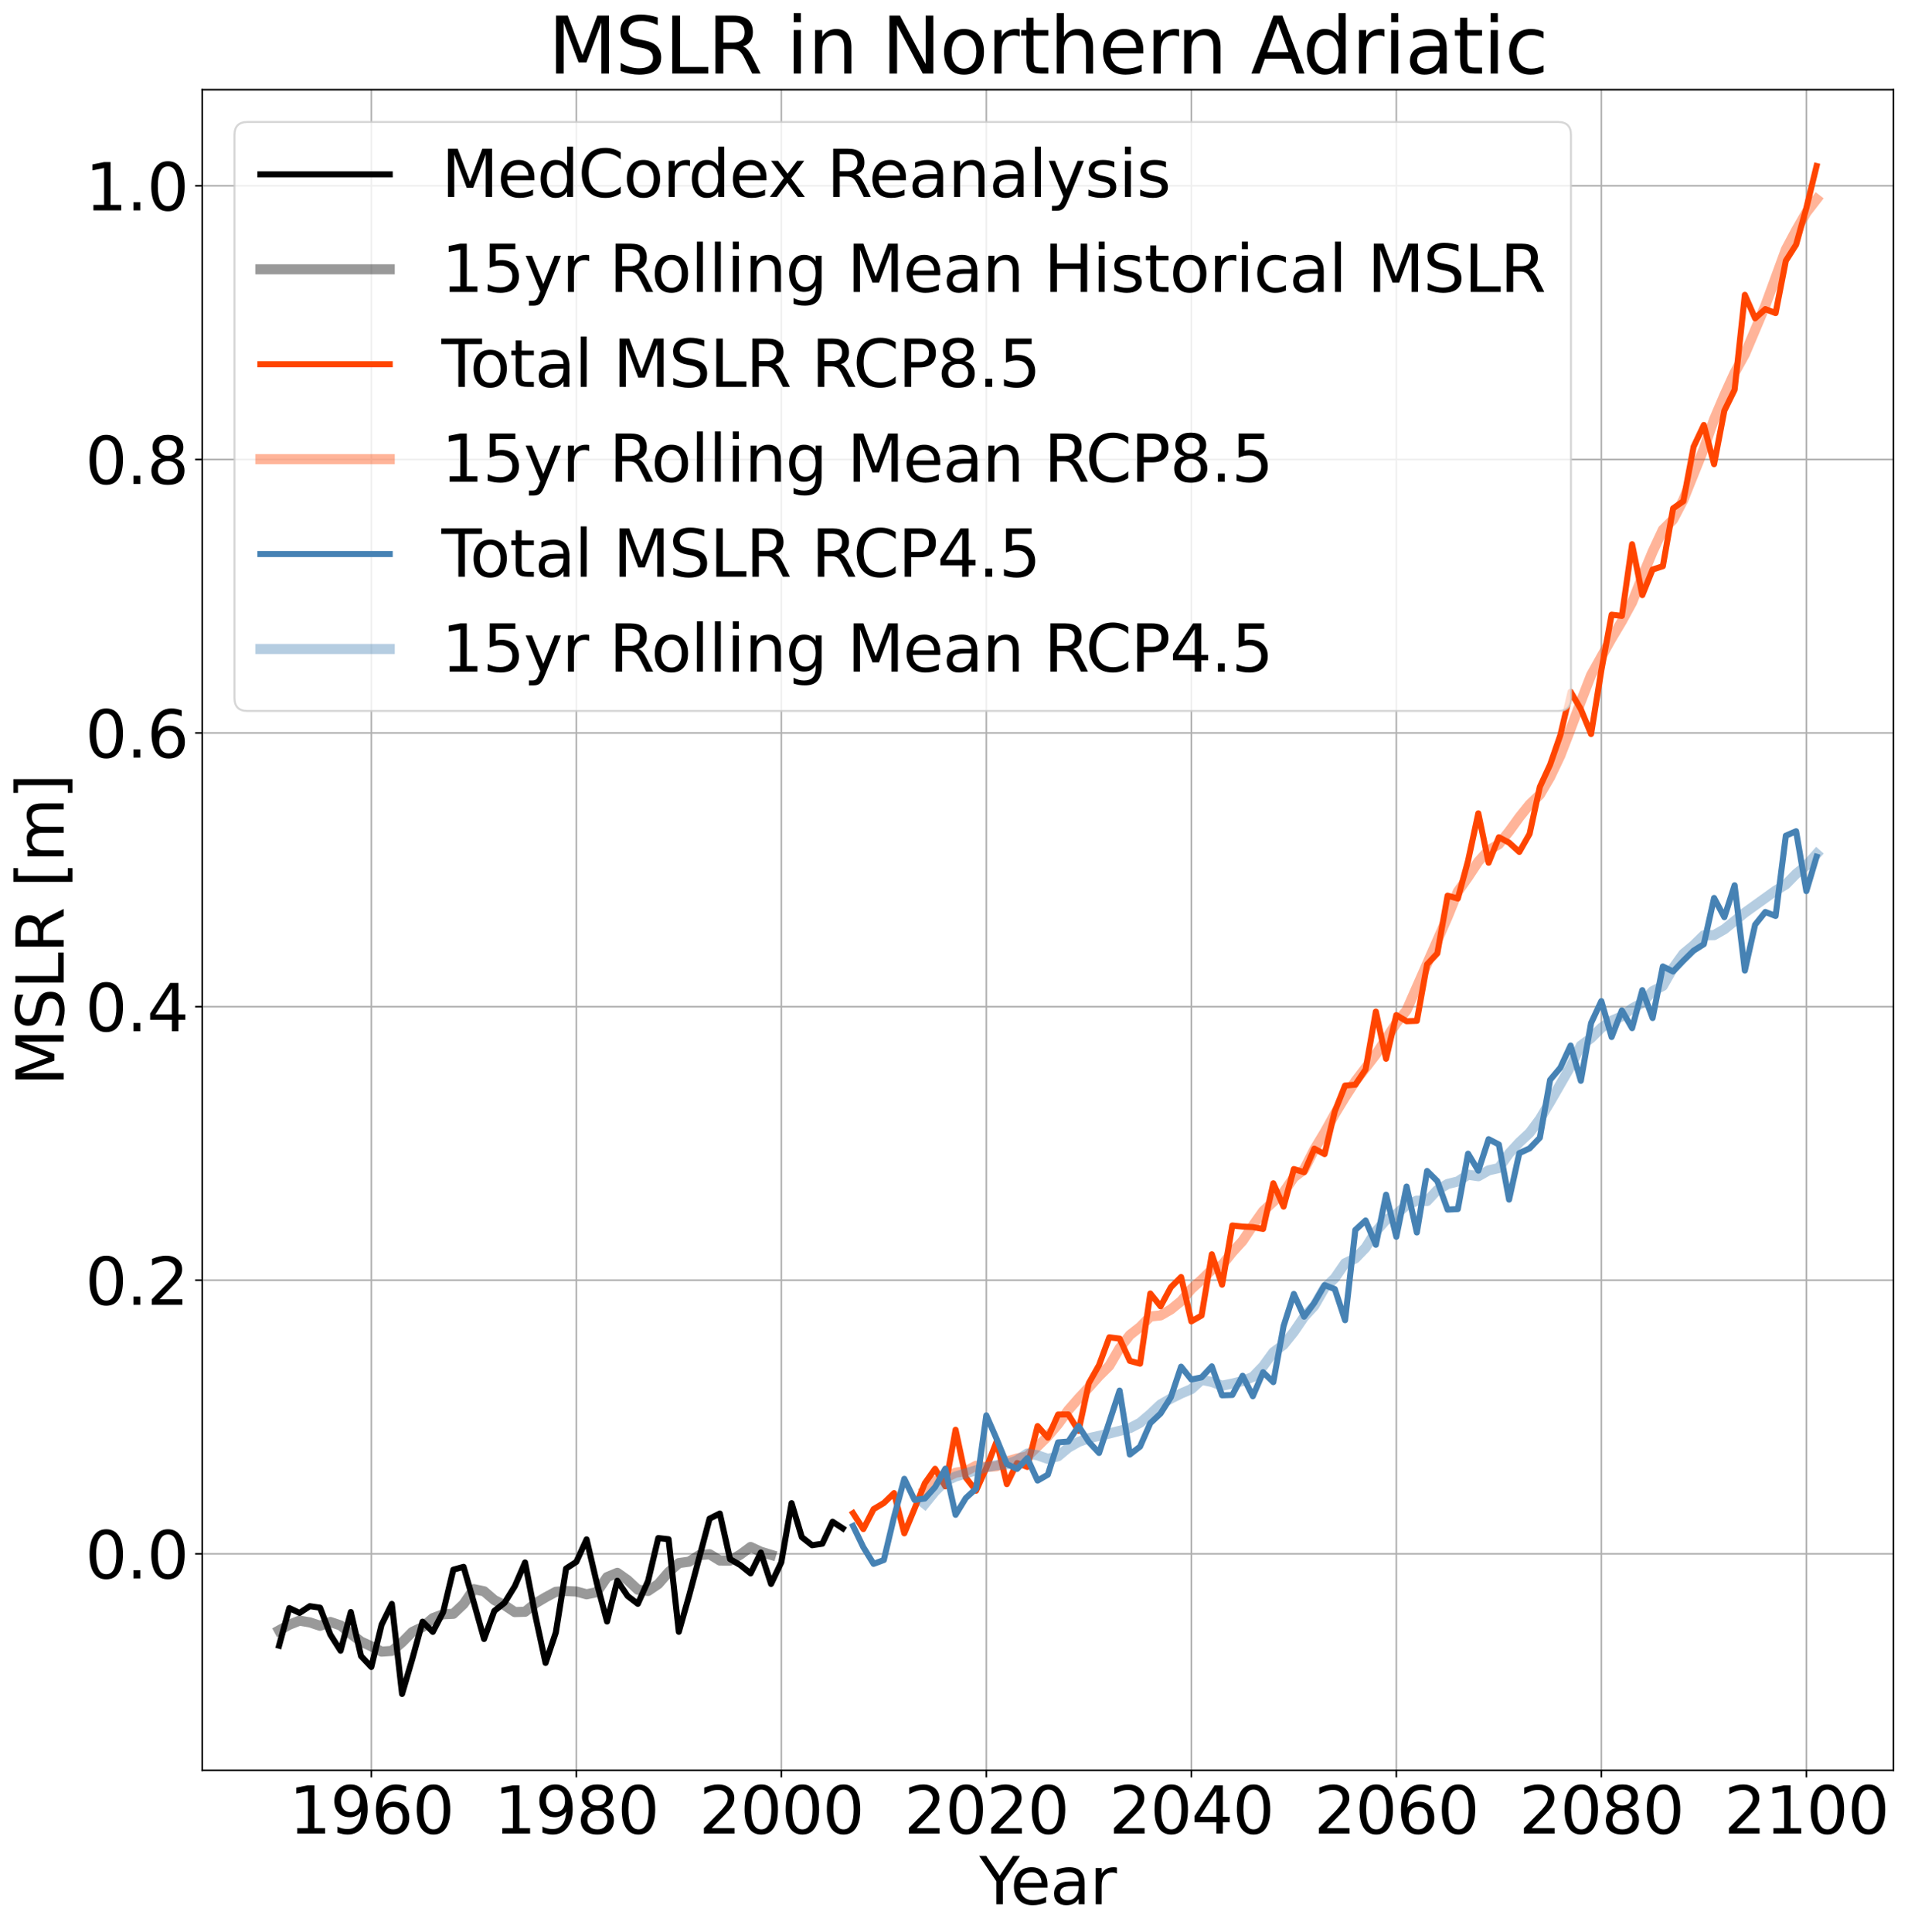<?xml version="1.0" encoding="utf-8" standalone="no"?>
<!DOCTYPE svg PUBLIC "-//W3C//DTD SVG 1.1//EN"
  "http://www.w3.org/Graphics/SVG/1.1/DTD/svg11.dtd">
<svg xmlns:xlink="http://www.w3.org/1999/xlink" width="944.26pt" height="956.104pt" viewBox="0 0 944.26 956.104" xmlns="http://www.w3.org/2000/svg" version="1.1">
 <defs>
  <style type="text/css">*{stroke-linejoin: round; stroke-linecap: butt}</style>
 </defs>
 <g id="figure_1">
  <g id="patch_1">
   <path d="M 0 956.104 
L 944.26 956.104 
L 944.26 0 
L 0 0 
z
" style="fill: #ffffff"/>
  </g>
  <g id="axes_1">
   <g id="patch_2">
    <path d="M 100.06 875.964 
L 937.06 875.964 
L 937.06 44.364 
L 100.06 44.364 
z
" style="fill: #ffffff"/>
   </g>
   <g id="matplotlib.axis_1">
    <g id="xtick_1">
     <g id="line2d_1">
      <path d="M 183.771 875.964 
L 183.771 44.364 
" clip-path="url(#p355edb9c71)" style="fill: none; stroke: #b0b0b0; stroke-width: 0.8; stroke-linecap: square"/>
     </g>
     <g id="line2d_2">
      <defs>
       <path id="m41bebdc518" d="M 0 0 
L 0 3.5 
" style="stroke: #000000; stroke-width: 0.8"/>
      </defs>
      <g>
       <use xlink:href="#m41bebdc518" x="183.771" y="875.964" style="stroke: #000000; stroke-width: 0.8"/>
      </g>
     </g>
     <g id="text_1">
      <!-- 1960 -->
      <g transform="translate(143.051 907.279)scale(0.32 -0.32)">
       <defs>
        <path id="DejaVuSans-31" d="M 794 531 
L 1825 531 
L 1825 4091 
L 703 3866 
L 703 4441 
L 1819 4666 
L 2450 4666 
L 2450 531 
L 3481 531 
L 3481 0 
L 794 0 
L 794 531 
z
" transform="scale(0.016)"/>
        <path id="DejaVuSans-39" d="M 703 97 
L 703 672 
Q 941 559 1184 500 
Q 1428 441 1663 441 
Q 2288 441 2617 861 
Q 2947 1281 2994 2138 
Q 2813 1869 2534 1725 
Q 2256 1581 1919 1581 
Q 1219 1581 811 2004 
Q 403 2428 403 3163 
Q 403 3881 828 4315 
Q 1253 4750 1959 4750 
Q 2769 4750 3195 4129 
Q 3622 3509 3622 2328 
Q 3622 1225 3098 567 
Q 2575 -91 1691 -91 
Q 1453 -91 1209 -44 
Q 966 3 703 97 
z
M 1959 2075 
Q 2384 2075 2632 2365 
Q 2881 2656 2881 3163 
Q 2881 3666 2632 3958 
Q 2384 4250 1959 4250 
Q 1534 4250 1286 3958 
Q 1038 3666 1038 3163 
Q 1038 2656 1286 2365 
Q 1534 2075 1959 2075 
z
" transform="scale(0.016)"/>
        <path id="DejaVuSans-36" d="M 2113 2584 
Q 1688 2584 1439 2293 
Q 1191 2003 1191 1497 
Q 1191 994 1439 701 
Q 1688 409 2113 409 
Q 2538 409 2786 701 
Q 3034 994 3034 1497 
Q 3034 2003 2786 2293 
Q 2538 2584 2113 2584 
z
M 3366 4563 
L 3366 3988 
Q 3128 4100 2886 4159 
Q 2644 4219 2406 4219 
Q 1781 4219 1451 3797 
Q 1122 3375 1075 2522 
Q 1259 2794 1537 2939 
Q 1816 3084 2150 3084 
Q 2853 3084 3261 2657 
Q 3669 2231 3669 1497 
Q 3669 778 3244 343 
Q 2819 -91 2113 -91 
Q 1303 -91 875 529 
Q 447 1150 447 2328 
Q 447 3434 972 4092 
Q 1497 4750 2381 4750 
Q 2619 4750 2861 4703 
Q 3103 4656 3366 4563 
z
" transform="scale(0.016)"/>
        <path id="DejaVuSans-30" d="M 2034 4250 
Q 1547 4250 1301 3770 
Q 1056 3291 1056 2328 
Q 1056 1369 1301 889 
Q 1547 409 2034 409 
Q 2525 409 2770 889 
Q 3016 1369 3016 2328 
Q 3016 3291 2770 3770 
Q 2525 4250 2034 4250 
z
M 2034 4750 
Q 2819 4750 3233 4129 
Q 3647 3509 3647 2328 
Q 3647 1150 3233 529 
Q 2819 -91 2034 -91 
Q 1250 -91 836 529 
Q 422 1150 422 2328 
Q 422 3509 836 4129 
Q 1250 4750 2034 4750 
z
" transform="scale(0.016)"/>
       </defs>
       <use xlink:href="#DejaVuSans-31"/>
       <use xlink:href="#DejaVuSans-39" x="63.623"/>
       <use xlink:href="#DejaVuSans-36" x="127.246"/>
       <use xlink:href="#DejaVuSans-30" x="190.869"/>
      </g>
     </g>
    </g>
    <g id="xtick_2">
     <g id="line2d_3">
      <path d="M 285.226 875.964 
L 285.226 44.364 
" clip-path="url(#p355edb9c71)" style="fill: none; stroke: #b0b0b0; stroke-width: 0.8; stroke-linecap: square"/>
     </g>
     <g id="line2d_4">
      <g>
       <use xlink:href="#m41bebdc518" x="285.226" y="875.964" style="stroke: #000000; stroke-width: 0.8"/>
      </g>
     </g>
     <g id="text_2">
      <!-- 1980 -->
      <g transform="translate(244.506 907.279)scale(0.32 -0.32)">
       <defs>
        <path id="DejaVuSans-38" d="M 2034 2216 
Q 1584 2216 1326 1975 
Q 1069 1734 1069 1313 
Q 1069 891 1326 650 
Q 1584 409 2034 409 
Q 2484 409 2743 651 
Q 3003 894 3003 1313 
Q 3003 1734 2745 1975 
Q 2488 2216 2034 2216 
z
M 1403 2484 
Q 997 2584 770 2862 
Q 544 3141 544 3541 
Q 544 4100 942 4425 
Q 1341 4750 2034 4750 
Q 2731 4750 3128 4425 
Q 3525 4100 3525 3541 
Q 3525 3141 3298 2862 
Q 3072 2584 2669 2484 
Q 3125 2378 3379 2068 
Q 3634 1759 3634 1313 
Q 3634 634 3220 271 
Q 2806 -91 2034 -91 
Q 1263 -91 848 271 
Q 434 634 434 1313 
Q 434 1759 690 2068 
Q 947 2378 1403 2484 
z
M 1172 3481 
Q 1172 3119 1398 2916 
Q 1625 2713 2034 2713 
Q 2441 2713 2670 2916 
Q 2900 3119 2900 3481 
Q 2900 3844 2670 4047 
Q 2441 4250 2034 4250 
Q 1625 4250 1398 4047 
Q 1172 3844 1172 3481 
z
" transform="scale(0.016)"/>
       </defs>
       <use xlink:href="#DejaVuSans-31"/>
       <use xlink:href="#DejaVuSans-39" x="63.623"/>
       <use xlink:href="#DejaVuSans-38" x="127.246"/>
       <use xlink:href="#DejaVuSans-30" x="190.869"/>
      </g>
     </g>
    </g>
    <g id="xtick_3">
     <g id="line2d_5">
      <path d="M 386.682 875.964 
L 386.682 44.364 
" clip-path="url(#p355edb9c71)" style="fill: none; stroke: #b0b0b0; stroke-width: 0.8; stroke-linecap: square"/>
     </g>
     <g id="line2d_6">
      <g>
       <use xlink:href="#m41bebdc518" x="386.682" y="875.964" style="stroke: #000000; stroke-width: 0.8"/>
      </g>
     </g>
     <g id="text_3">
      <!-- 2000 -->
      <g transform="translate(345.962 907.279)scale(0.32 -0.32)">
       <defs>
        <path id="DejaVuSans-32" d="M 1228 531 
L 3431 531 
L 3431 0 
L 469 0 
L 469 531 
Q 828 903 1448 1529 
Q 2069 2156 2228 2338 
Q 2531 2678 2651 2914 
Q 2772 3150 2772 3378 
Q 2772 3750 2511 3984 
Q 2250 4219 1831 4219 
Q 1534 4219 1204 4116 
Q 875 4013 500 3803 
L 500 4441 
Q 881 4594 1212 4672 
Q 1544 4750 1819 4750 
Q 2544 4750 2975 4387 
Q 3406 4025 3406 3419 
Q 3406 3131 3298 2873 
Q 3191 2616 2906 2266 
Q 2828 2175 2409 1742 
Q 1991 1309 1228 531 
z
" transform="scale(0.016)"/>
       </defs>
       <use xlink:href="#DejaVuSans-32"/>
       <use xlink:href="#DejaVuSans-30" x="63.623"/>
       <use xlink:href="#DejaVuSans-30" x="127.246"/>
       <use xlink:href="#DejaVuSans-30" x="190.869"/>
      </g>
     </g>
    </g>
    <g id="xtick_4">
     <g id="line2d_7">
      <path d="M 488.137 875.964 
L 488.137 44.364 
" clip-path="url(#p355edb9c71)" style="fill: none; stroke: #b0b0b0; stroke-width: 0.8; stroke-linecap: square"/>
     </g>
     <g id="line2d_8">
      <g>
       <use xlink:href="#m41bebdc518" x="488.137" y="875.964" style="stroke: #000000; stroke-width: 0.8"/>
      </g>
     </g>
     <g id="text_4">
      <!-- 2020 -->
      <g transform="translate(447.417 907.279)scale(0.32 -0.32)">
       <use xlink:href="#DejaVuSans-32"/>
       <use xlink:href="#DejaVuSans-30" x="63.623"/>
       <use xlink:href="#DejaVuSans-32" x="127.246"/>
       <use xlink:href="#DejaVuSans-30" x="190.869"/>
      </g>
     </g>
    </g>
    <g id="xtick_5">
     <g id="line2d_9">
      <path d="M 589.593 875.964 
L 589.593 44.364 
" clip-path="url(#p355edb9c71)" style="fill: none; stroke: #b0b0b0; stroke-width: 0.8; stroke-linecap: square"/>
     </g>
     <g id="line2d_10">
      <g>
       <use xlink:href="#m41bebdc518" x="589.593" y="875.964" style="stroke: #000000; stroke-width: 0.8"/>
      </g>
     </g>
     <g id="text_5">
      <!-- 2040 -->
      <g transform="translate(548.873 907.279)scale(0.32 -0.32)">
       <defs>
        <path id="DejaVuSans-34" d="M 2419 4116 
L 825 1625 
L 2419 1625 
L 2419 4116 
z
M 2253 4666 
L 3047 4666 
L 3047 1625 
L 3713 1625 
L 3713 1100 
L 3047 1100 
L 3047 0 
L 2419 0 
L 2419 1100 
L 313 1100 
L 313 1709 
L 2253 4666 
z
" transform="scale(0.016)"/>
       </defs>
       <use xlink:href="#DejaVuSans-32"/>
       <use xlink:href="#DejaVuSans-30" x="63.623"/>
       <use xlink:href="#DejaVuSans-34" x="127.246"/>
       <use xlink:href="#DejaVuSans-30" x="190.869"/>
      </g>
     </g>
    </g>
    <g id="xtick_6">
     <g id="line2d_11">
      <path d="M 691.048 875.964 
L 691.048 44.364 
" clip-path="url(#p355edb9c71)" style="fill: none; stroke: #b0b0b0; stroke-width: 0.8; stroke-linecap: square"/>
     </g>
     <g id="line2d_12">
      <g>
       <use xlink:href="#m41bebdc518" x="691.048" y="875.964" style="stroke: #000000; stroke-width: 0.8"/>
      </g>
     </g>
     <g id="text_6">
      <!-- 2060 -->
      <g transform="translate(650.328 907.279)scale(0.32 -0.32)">
       <use xlink:href="#DejaVuSans-32"/>
       <use xlink:href="#DejaVuSans-30" x="63.623"/>
       <use xlink:href="#DejaVuSans-36" x="127.246"/>
       <use xlink:href="#DejaVuSans-30" x="190.869"/>
      </g>
     </g>
    </g>
    <g id="xtick_7">
     <g id="line2d_13">
      <path d="M 792.504 875.964 
L 792.504 44.364 
" clip-path="url(#p355edb9c71)" style="fill: none; stroke: #b0b0b0; stroke-width: 0.8; stroke-linecap: square"/>
     </g>
     <g id="line2d_14">
      <g>
       <use xlink:href="#m41bebdc518" x="792.504" y="875.964" style="stroke: #000000; stroke-width: 0.8"/>
      </g>
     </g>
     <g id="text_7">
      <!-- 2080 -->
      <g transform="translate(751.784 907.279)scale(0.32 -0.32)">
       <use xlink:href="#DejaVuSans-32"/>
       <use xlink:href="#DejaVuSans-30" x="63.623"/>
       <use xlink:href="#DejaVuSans-38" x="127.246"/>
       <use xlink:href="#DejaVuSans-30" x="190.869"/>
      </g>
     </g>
    </g>
    <g id="xtick_8">
     <g id="line2d_15">
      <path d="M 893.959 875.964 
L 893.959 44.364 
" clip-path="url(#p355edb9c71)" style="fill: none; stroke: #b0b0b0; stroke-width: 0.8; stroke-linecap: square"/>
     </g>
     <g id="line2d_16">
      <g>
       <use xlink:href="#m41bebdc518" x="893.959" y="875.964" style="stroke: #000000; stroke-width: 0.8"/>
      </g>
     </g>
     <g id="text_8">
      <!-- 2100 -->
      <g transform="translate(853.239 907.279)scale(0.32 -0.32)">
       <use xlink:href="#DejaVuSans-32"/>
       <use xlink:href="#DejaVuSans-31" x="63.623"/>
       <use xlink:href="#DejaVuSans-30" x="127.246"/>
       <use xlink:href="#DejaVuSans-30" x="190.869"/>
      </g>
     </g>
    </g>
    <g id="text_9">
     <!-- Year -->
     <g transform="translate(484.68 942.249)scale(0.32 -0.32)">
      <defs>
       <path id="DejaVuSans-59" d="M -13 4666 
L 666 4666 
L 1959 2747 
L 3244 4666 
L 3922 4666 
L 2272 2222 
L 2272 0 
L 1638 0 
L 1638 2222 
L -13 4666 
z
" transform="scale(0.016)"/>
       <path id="DejaVuSans-65" d="M 3597 1894 
L 3597 1613 
L 953 1613 
Q 991 1019 1311 708 
Q 1631 397 2203 397 
Q 2534 397 2845 478 
Q 3156 559 3463 722 
L 3463 178 
Q 3153 47 2828 -22 
Q 2503 -91 2169 -91 
Q 1331 -91 842 396 
Q 353 884 353 1716 
Q 353 2575 817 3079 
Q 1281 3584 2069 3584 
Q 2775 3584 3186 3129 
Q 3597 2675 3597 1894 
z
M 3022 2063 
Q 3016 2534 2758 2815 
Q 2500 3097 2075 3097 
Q 1594 3097 1305 2825 
Q 1016 2553 972 2059 
L 3022 2063 
z
" transform="scale(0.016)"/>
       <path id="DejaVuSans-61" d="M 2194 1759 
Q 1497 1759 1228 1600 
Q 959 1441 959 1056 
Q 959 750 1161 570 
Q 1363 391 1709 391 
Q 2188 391 2477 730 
Q 2766 1069 2766 1631 
L 2766 1759 
L 2194 1759 
z
M 3341 1997 
L 3341 0 
L 2766 0 
L 2766 531 
Q 2569 213 2275 61 
Q 1981 -91 1556 -91 
Q 1019 -91 701 211 
Q 384 513 384 1019 
Q 384 1609 779 1909 
Q 1175 2209 1959 2209 
L 2766 2209 
L 2766 2266 
Q 2766 2663 2505 2880 
Q 2244 3097 1772 3097 
Q 1472 3097 1187 3025 
Q 903 2953 641 2809 
L 641 3341 
Q 956 3463 1253 3523 
Q 1550 3584 1831 3584 
Q 2591 3584 2966 3190 
Q 3341 2797 3341 1997 
z
" transform="scale(0.016)"/>
       <path id="DejaVuSans-72" d="M 2631 2963 
Q 2534 3019 2420 3045 
Q 2306 3072 2169 3072 
Q 1681 3072 1420 2755 
Q 1159 2438 1159 1844 
L 1159 0 
L 581 0 
L 581 3500 
L 1159 3500 
L 1159 2956 
Q 1341 3275 1631 3429 
Q 1922 3584 2338 3584 
Q 2397 3584 2469 3576 
Q 2541 3569 2628 3553 
L 2631 2963 
z
" transform="scale(0.016)"/>
      </defs>
      <use xlink:href="#DejaVuSans-59"/>
      <use xlink:href="#DejaVuSans-65" x="47.834"/>
      <use xlink:href="#DejaVuSans-61" x="109.357"/>
      <use xlink:href="#DejaVuSans-72" x="170.637"/>
     </g>
    </g>
   </g>
   <g id="matplotlib.axis_2">
    <g id="ytick_1">
     <g id="line2d_17">
      <path d="M 100.06 768.852 
L 937.06 768.852 
" clip-path="url(#p355edb9c71)" style="fill: none; stroke: #b0b0b0; stroke-width: 0.8; stroke-linecap: square"/>
     </g>
     <g id="line2d_18">
      <defs>
       <path id="mf8bd87d44f" d="M 0 0 
L -3.5 0 
" style="stroke: #000000; stroke-width: 0.8"/>
      </defs>
      <g>
       <use xlink:href="#mf8bd87d44f" x="100.06" y="768.852" style="stroke: #000000; stroke-width: 0.8"/>
      </g>
     </g>
     <g id="text_10">
      <!-- 0.0 -->
      <g transform="translate(42.17 781.009)scale(0.32 -0.32)">
       <defs>
        <path id="DejaVuSans-2e" d="M 684 794 
L 1344 794 
L 1344 0 
L 684 0 
L 684 794 
z
" transform="scale(0.016)"/>
       </defs>
       <use xlink:href="#DejaVuSans-30"/>
       <use xlink:href="#DejaVuSans-2e" x="63.623"/>
       <use xlink:href="#DejaVuSans-30" x="95.41"/>
      </g>
     </g>
    </g>
    <g id="ytick_2">
     <g id="line2d_19">
      <path d="M 100.06 633.469 
L 937.06 633.469 
" clip-path="url(#p355edb9c71)" style="fill: none; stroke: #b0b0b0; stroke-width: 0.8; stroke-linecap: square"/>
     </g>
     <g id="line2d_20">
      <g>
       <use xlink:href="#mf8bd87d44f" x="100.06" y="633.469" style="stroke: #000000; stroke-width: 0.8"/>
      </g>
     </g>
     <g id="text_11">
      <!-- 0.2 -->
      <g transform="translate(42.17 645.627)scale(0.32 -0.32)">
       <use xlink:href="#DejaVuSans-30"/>
       <use xlink:href="#DejaVuSans-2e" x="63.623"/>
       <use xlink:href="#DejaVuSans-32" x="95.41"/>
      </g>
     </g>
    </g>
    <g id="ytick_3">
     <g id="line2d_21">
      <path d="M 100.06 498.087 
L 937.06 498.087 
" clip-path="url(#p355edb9c71)" style="fill: none; stroke: #b0b0b0; stroke-width: 0.8; stroke-linecap: square"/>
     </g>
     <g id="line2d_22">
      <g>
       <use xlink:href="#mf8bd87d44f" x="100.06" y="498.087" style="stroke: #000000; stroke-width: 0.8"/>
      </g>
     </g>
     <g id="text_12">
      <!-- 0.4 -->
      <g transform="translate(42.17 510.244)scale(0.32 -0.32)">
       <use xlink:href="#DejaVuSans-30"/>
       <use xlink:href="#DejaVuSans-2e" x="63.623"/>
       <use xlink:href="#DejaVuSans-34" x="95.41"/>
      </g>
     </g>
    </g>
    <g id="ytick_4">
     <g id="line2d_23">
      <path d="M 100.06 362.704 
L 937.06 362.704 
" clip-path="url(#p355edb9c71)" style="fill: none; stroke: #b0b0b0; stroke-width: 0.8; stroke-linecap: square"/>
     </g>
     <g id="line2d_24">
      <g>
       <use xlink:href="#mf8bd87d44f" x="100.06" y="362.704" style="stroke: #000000; stroke-width: 0.8"/>
      </g>
     </g>
     <g id="text_13">
      <!-- 0.6 -->
      <g transform="translate(42.17 374.862)scale(0.32 -0.32)">
       <use xlink:href="#DejaVuSans-30"/>
       <use xlink:href="#DejaVuSans-2e" x="63.623"/>
       <use xlink:href="#DejaVuSans-36" x="95.41"/>
      </g>
     </g>
    </g>
    <g id="ytick_5">
     <g id="line2d_25">
      <path d="M 100.06 227.322 
L 937.06 227.322 
" clip-path="url(#p355edb9c71)" style="fill: none; stroke: #b0b0b0; stroke-width: 0.8; stroke-linecap: square"/>
     </g>
     <g id="line2d_26">
      <g>
       <use xlink:href="#mf8bd87d44f" x="100.06" y="227.322" style="stroke: #000000; stroke-width: 0.8"/>
      </g>
     </g>
     <g id="text_14">
      <!-- 0.8 -->
      <g transform="translate(42.17 239.479)scale(0.32 -0.32)">
       <use xlink:href="#DejaVuSans-30"/>
       <use xlink:href="#DejaVuSans-2e" x="63.623"/>
       <use xlink:href="#DejaVuSans-38" x="95.41"/>
      </g>
     </g>
    </g>
    <g id="ytick_6">
     <g id="line2d_27">
      <path d="M 100.06 91.939 
L 937.06 91.939 
" clip-path="url(#p355edb9c71)" style="fill: none; stroke: #b0b0b0; stroke-width: 0.8; stroke-linecap: square"/>
     </g>
     <g id="line2d_28">
      <g>
       <use xlink:href="#mf8bd87d44f" x="100.06" y="91.939" style="stroke: #000000; stroke-width: 0.8"/>
      </g>
     </g>
     <g id="text_15">
      <!-- 1.0 -->
      <g transform="translate(42.17 104.097)scale(0.32 -0.32)">
       <use xlink:href="#DejaVuSans-31"/>
       <use xlink:href="#DejaVuSans-2e" x="63.623"/>
       <use xlink:href="#DejaVuSans-30" x="95.41"/>
      </g>
     </g>
    </g>
    <g id="text_16">
     <!-- MSLR [m] -->
     <g transform="translate(31.515 537.314)rotate(-90)scale(0.32 -0.32)">
      <defs>
       <path id="DejaVuSans-4d" d="M 628 4666 
L 1569 4666 
L 2759 1491 
L 3956 4666 
L 4897 4666 
L 4897 0 
L 4281 0 
L 4281 4097 
L 3078 897 
L 2444 897 
L 1241 4097 
L 1241 0 
L 628 0 
L 628 4666 
z
" transform="scale(0.016)"/>
       <path id="DejaVuSans-53" d="M 3425 4513 
L 3425 3897 
Q 3066 4069 2747 4153 
Q 2428 4238 2131 4238 
Q 1616 4238 1336 4038 
Q 1056 3838 1056 3469 
Q 1056 3159 1242 3001 
Q 1428 2844 1947 2747 
L 2328 2669 
Q 3034 2534 3370 2195 
Q 3706 1856 3706 1288 
Q 3706 609 3251 259 
Q 2797 -91 1919 -91 
Q 1588 -91 1214 -16 
Q 841 59 441 206 
L 441 856 
Q 825 641 1194 531 
Q 1563 422 1919 422 
Q 2459 422 2753 634 
Q 3047 847 3047 1241 
Q 3047 1584 2836 1778 
Q 2625 1972 2144 2069 
L 1759 2144 
Q 1053 2284 737 2584 
Q 422 2884 422 3419 
Q 422 4038 858 4394 
Q 1294 4750 2059 4750 
Q 2388 4750 2728 4690 
Q 3069 4631 3425 4513 
z
" transform="scale(0.016)"/>
       <path id="DejaVuSans-4c" d="M 628 4666 
L 1259 4666 
L 1259 531 
L 3531 531 
L 3531 0 
L 628 0 
L 628 4666 
z
" transform="scale(0.016)"/>
       <path id="DejaVuSans-52" d="M 2841 2188 
Q 3044 2119 3236 1894 
Q 3428 1669 3622 1275 
L 4263 0 
L 3584 0 
L 2988 1197 
Q 2756 1666 2539 1819 
Q 2322 1972 1947 1972 
L 1259 1972 
L 1259 0 
L 628 0 
L 628 4666 
L 2053 4666 
Q 2853 4666 3247 4331 
Q 3641 3997 3641 3322 
Q 3641 2881 3436 2590 
Q 3231 2300 2841 2188 
z
M 1259 4147 
L 1259 2491 
L 2053 2491 
Q 2509 2491 2742 2702 
Q 2975 2913 2975 3322 
Q 2975 3731 2742 3939 
Q 2509 4147 2053 4147 
L 1259 4147 
z
" transform="scale(0.016)"/>
       <path id="DejaVuSans-20" transform="scale(0.016)"/>
       <path id="DejaVuSans-5b" d="M 550 4863 
L 1875 4863 
L 1875 4416 
L 1125 4416 
L 1125 -397 
L 1875 -397 
L 1875 -844 
L 550 -844 
L 550 4863 
z
" transform="scale(0.016)"/>
       <path id="DejaVuSans-6d" d="M 3328 2828 
Q 3544 3216 3844 3400 
Q 4144 3584 4550 3584 
Q 5097 3584 5394 3201 
Q 5691 2819 5691 2113 
L 5691 0 
L 5113 0 
L 5113 2094 
Q 5113 2597 4934 2840 
Q 4756 3084 4391 3084 
Q 3944 3084 3684 2787 
Q 3425 2491 3425 1978 
L 3425 0 
L 2847 0 
L 2847 2094 
Q 2847 2600 2669 2842 
Q 2491 3084 2119 3084 
Q 1678 3084 1418 2786 
Q 1159 2488 1159 1978 
L 1159 0 
L 581 0 
L 581 3500 
L 1159 3500 
L 1159 2956 
Q 1356 3278 1631 3431 
Q 1906 3584 2284 3584 
Q 2666 3584 2933 3390 
Q 3200 3197 3328 2828 
z
" transform="scale(0.016)"/>
       <path id="DejaVuSans-5d" d="M 1947 4863 
L 1947 -844 
L 622 -844 
L 622 -397 
L 1369 -397 
L 1369 4416 
L 622 4416 
L 622 4863 
L 1947 4863 
z
" transform="scale(0.016)"/>
      </defs>
      <use xlink:href="#DejaVuSans-4d"/>
      <use xlink:href="#DejaVuSans-53" x="86.279"/>
      <use xlink:href="#DejaVuSans-4c" x="149.756"/>
      <use xlink:href="#DejaVuSans-52" x="205.469"/>
      <use xlink:href="#DejaVuSans-20" x="274.951"/>
      <use xlink:href="#DejaVuSans-5b" x="306.738"/>
      <use xlink:href="#DejaVuSans-6d" x="345.752"/>
      <use xlink:href="#DejaVuSans-5d" x="443.164"/>
     </g>
    </g>
   </g>
   <g id="line2d_29">
    <path d="M 138.105 814.302 
L 143.175 795.69 
L 148.258 798.09 
L 153.327 794.752 
L 158.397 795.506 
L 163.466 808.778 
L 168.549 816.798 
L 173.618 797.653 
L 178.688 819.433 
L 183.757 824.844 
L 188.84 803.922 
L 193.909 793.625 
L 198.979 838.164 
L 204.048 820.887 
L 209.131 802.424 
L 214.201 807.445 
L 219.27 797.748 
L 224.339 776.692 
L 229.422 775.291 
L 234.492 792.891 
L 239.561 810.977 
L 244.63 797.121 
L 249.713 793.073 
L 254.783 784.858 
L 259.852 773.109 
L 264.921 799.317 
L 270.005 822.848 
L 275.074 807.76 
L 280.143 776.115 
L 285.212 772.839 
L 290.296 761.693 
L 295.365 783.343 
L 300.434 802.336 
L 305.504 782.169 
L 310.587 789.709 
L 315.656 793.603 
L 320.725 782.285 
L 325.795 761.053 
L 330.878 761.636 
L 335.947 807.421 
L 341.016 789.608 
L 351.169 751.439 
L 356.238 748.89 
L 361.307 771.454 
L 366.377 774.426 
L 371.46 778.527 
L 376.529 768.205 
L 381.599 783.744 
L 386.668 773.042 
L 391.751 743.756 
L 396.82 760.604 
L 401.89 764.606 
L 406.959 763.844 
L 412.042 752.959 
L 417.111 756.269 
L 417.111 756.269 
" clip-path="url(#p355edb9c71)" style="fill: none; stroke: #000000; stroke-width: 3; stroke-linecap: square"/>
   </g>
   <g id="line2d_30">
    <path d="M 138.105 806.714 
L 143.175 803.93 
L 148.258 801.906 
L 153.327 802.773 
L 158.397 804.454 
L 163.466 802.567 
L 168.549 804.284 
L 173.618 808.454 
L 178.688 812.275 
L 183.757 814.612 
L 188.84 817.235 
L 193.909 816.89 
L 198.979 812.657 
L 204.048 807.505 
L 209.131 805.069 
L 214.201 800.677 
L 219.27 798.758 
L 224.339 798.529 
L 229.422 793.7 
L 234.492 786.335 
L 239.561 787.384 
L 244.63 791.731 
L 249.713 794.295 
L 254.783 797.675 
L 259.852 797.516 
L 264.921 793.375 
L 270.005 790.365 
L 275.074 787.636 
L 280.143 787.246 
L 285.212 787.496 
L 290.296 788.871 
L 295.365 787.825 
L 300.434 780.373 
L 305.504 778.258 
L 310.587 781.846 
L 315.656 786.597 
L 320.725 787.219 
L 325.795 783.793 
L 330.878 777.934 
L 335.947 773.433 
L 341.016 772.732 
L 346.086 769.481 
L 351.169 769.04 
L 356.238 772.152 
L 361.307 772.182 
L 366.377 769.236 
L 371.46 765.469 
L 376.529 767.821 
L 381.599 769.348 
L 381.599 769.348 
" clip-path="url(#p355edb9c71)" style="fill: none; stroke: #000000; stroke-opacity: 0.4; stroke-width: 5; stroke-linecap: square"/>
   </g>
   <g id="line2d_31">
    <path d="M 422.181 748.71 
L 427.25 756.609 
L 432.333 746.719 
L 437.403 743.695 
L 442.472 738.804 
L 447.541 758.714 
L 452.624 746.483 
L 457.694 733.924 
L 462.763 726.765 
L 467.832 735.469 
L 472.915 707.465 
L 477.985 731.134 
L 483.054 737.627 
L 488.123 726.38 
L 493.207 713.292 
L 498.276 734.369 
L 503.345 723.922 
L 508.414 725.855 
L 513.498 705.641 
L 518.567 711.367 
L 523.636 699.931 
L 528.706 699.881 
L 533.789 708.003 
L 538.858 684.421 
L 543.927 675.432 
L 548.997 661.714 
L 554.08 662.349 
L 559.149 673.387 
L 564.218 674.791 
L 569.288 640.037 
L 574.371 646.376 
L 579.44 636.953 
L 584.51 631.879 
L 589.579 653.824 
L 594.662 650.913 
L 599.731 620.613 
L 604.801 635.684 
L 609.87 606.39 
L 614.953 606.932 
L 620.022 607.18 
L 625.092 608.099 
L 630.161 585.498 
L 635.244 597.04 
L 640.314 578.461 
L 645.383 580.058 
L 650.452 568.377 
L 655.535 571.067 
L 660.605 549.876 
L 665.674 537.137 
L 670.743 536.716 
L 675.826 529.16 
L 680.896 500.535 
L 685.965 523.884 
L 691.034 502.263 
L 696.117 505.31 
L 701.187 505.131 
L 706.256 477.149 
L 711.325 471.759 
L 716.409 443.172 
L 721.478 444.605 
L 726.547 425.889 
L 731.616 402.446 
L 736.7 426.896 
L 741.769 414.284 
L 746.838 416.946 
L 751.908 421.546 
L 756.991 412.615 
L 762.06 389.367 
L 767.129 378.373 
L 772.199 363.779 
L 777.282 342.255 
L 782.351 350.91 
L 787.42 363.228 
L 792.49 331.713 
L 797.573 304.159 
L 802.642 304.766 
L 807.712 269.301 
L 812.781 294.473 
L 817.864 281.8 
L 822.933 280.156 
L 828.003 251.533 
L 833.072 248.009 
L 838.155 221.066 
L 843.224 210.294 
L 848.294 229.689 
L 853.363 203.232 
L 858.446 192.851 
L 863.516 145.885 
L 868.585 157.514 
L 873.654 152.949 
L 878.737 154.92 
L 883.807 129.019 
L 888.876 121.081 
L 893.945 102.935 
L 899.015 82.164 
L 899.015 82.164 
" clip-path="url(#p355edb9c71)" style="fill: none; stroke: #ff4500; stroke-width: 3; stroke-linecap: square"/>
   </g>
   <g id="line2d_32">
    <path d="M 457.694 737.248 
L 462.763 732.868 
L 467.832 731.095 
L 472.915 728.714 
L 477.985 727.887 
L 483.054 725.293 
L 488.123 725.882 
L 493.207 725.507 
L 498.276 723.133 
L 503.345 721.681 
L 508.414 720.612 
L 518.567 710.676 
L 523.636 704.692 
L 528.706 697.745 
L 533.789 691.931 
L 538.858 686.497 
L 543.927 680.847 
L 548.997 675.827 
L 554.08 667.099 
L 559.149 660.598 
L 564.218 656.618 
L 569.288 651.417 
L 574.371 650.861 
L 579.44 647.934 
L 584.51 643.817 
L 589.579 637.831 
L 594.662 633.241 
L 599.731 628.281 
L 604.801 625.967 
L 609.87 619.574 
L 614.953 614.022 
L 620.022 606.458 
L 625.092 599.307 
L 635.244 589.932 
L 640.314 582.595 
L 645.383 578.692 
L 650.452 568.715 
L 655.535 560.312 
L 660.605 551.218 
L 665.674 542.9 
L 670.743 535.044 
L 680.896 521.781 
L 691.034 506.271 
L 696.117 499.877 
L 716.409 453.734 
L 721.478 441.182 
L 726.547 434 
L 731.616 426.319 
L 736.7 420.718 
L 741.769 417.735 
L 746.838 411.392 
L 751.908 404.388 
L 756.991 398.06 
L 762.06 393.212 
L 767.129 384.565 
L 772.199 373.878 
L 777.282 360.709 
L 782.351 347.164 
L 787.42 334.062 
L 797.573 315.888 
L 802.642 307.395 
L 807.712 298.074 
L 812.781 285.341 
L 817.864 273.013 
L 822.933 262.135 
L 828.003 257.109 
L 833.072 247.347 
L 843.224 221.991 
L 848.294 207.527 
L 853.363 195.608 
L 858.446 184.451 
L 863.516 175.296 
L 873.654 151.265 
L 883.807 123.502 
L 888.876 113.96 
L 893.945 105.149 
L 899.015 98.594 
L 899.015 98.594 
" clip-path="url(#p355edb9c71)" style="fill: none; stroke: #ff4500; stroke-opacity: 0.4; stroke-width: 5; stroke-linecap: square"/>
   </g>
   <g id="line2d_33">
    <path d="M 422.181 755.052 
L 427.25 765.556 
L 432.333 773.81 
L 437.403 771.914 
L 442.472 750.515 
L 447.541 731.727 
L 452.624 742.185 
L 457.694 741.48 
L 462.763 735.824 
L 467.832 726.725 
L 472.915 749.541 
L 477.985 741.245 
L 483.054 736.6 
L 488.123 700.333 
L 493.207 711.992 
L 498.276 724.425 
L 503.345 726.844 
L 508.414 721.505 
L 513.498 732.618 
L 518.567 729.684 
L 523.636 713.691 
L 528.706 713.295 
L 533.789 705.638 
L 538.858 713.477 
L 543.927 718.944 
L 554.08 688.073 
L 559.149 719.712 
L 564.218 715.785 
L 569.288 704.187 
L 574.371 699.412 
L 579.44 691.373 
L 584.51 676.239 
L 589.579 682.591 
L 594.662 681.517 
L 599.731 676.084 
L 604.801 690.407 
L 609.87 690.246 
L 614.953 680.745 
L 620.022 690.87 
L 625.092 678.981 
L 630.161 683.893 
L 635.244 656.16 
L 640.314 640.251 
L 645.383 651.507 
L 650.452 644.658 
L 655.535 635.867 
L 660.605 637.852 
L 665.674 653.258 
L 670.743 608.602 
L 675.826 603.898 
L 680.896 615.933 
L 685.965 591.139 
L 691.034 611.974 
L 696.117 587.111 
L 701.187 609.85 
L 706.256 579.417 
L 711.325 584.441 
L 716.409 598.518 
L 721.478 598.26 
L 726.547 570.852 
L 731.616 579.274 
L 736.7 563.67 
L 741.769 566.304 
L 746.838 593.562 
L 751.908 570.58 
L 756.991 568.241 
L 762.06 562.962 
L 767.129 534.354 
L 772.199 528.32 
L 777.282 517.331 
L 782.351 534.785 
L 787.42 506.225 
L 792.49 495.362 
L 797.573 513.14 
L 802.642 499.914 
L 807.712 508.748 
L 812.781 489.948 
L 817.864 503.738 
L 822.933 478.217 
L 828.003 480.709 
L 833.072 475.391 
L 838.155 470.393 
L 843.224 467.193 
L 848.294 444.312 
L 853.363 453.821 
L 858.446 438.039 
L 863.516 480.255 
L 868.585 457.573 
L 873.654 451.254 
L 878.737 453.23 
L 883.807 413.493 
L 888.876 411.307 
L 893.945 440.934 
L 899.015 423.913 
L 899.015 423.913 
" clip-path="url(#p355edb9c71)" style="fill: none; stroke: #4682b4; stroke-width: 3; stroke-linecap: square"/>
   </g>
   <g id="line2d_34">
    <path d="M 457.694 744.127 
L 462.763 737.916 
L 467.832 732.919 
L 472.915 730.599 
L 488.123 725.961 
L 493.207 724.974 
L 498.276 724.523 
L 503.345 722.585 
L 508.414 719.202 
L 513.498 720.098 
L 518.567 721.866 
L 523.636 720.569 
L 528.706 716.327 
L 533.789 713.447 
L 538.858 711.632 
L 548.997 709.327 
L 559.149 706.662 
L 564.218 704.021 
L 569.288 699.713 
L 574.371 694.907 
L 579.44 692.017 
L 584.51 689.513 
L 589.579 687.353 
L 594.662 682.738 
L 599.731 683.808 
L 604.801 685.642 
L 609.87 684.6 
L 614.953 683.356 
L 620.022 681.303 
L 625.092 676.058 
L 630.161 669.103 
L 635.244 665.392 
L 640.314 659.057 
L 645.383 651.618 
L 650.452 646.131 
L 655.535 637.286 
L 660.605 632.418 
L 665.674 625.056 
L 670.743 622.642 
L 675.826 617.368 
L 680.896 609.338 
L 685.965 603.579 
L 691.034 600.73 
L 696.117 596.334 
L 701.187 594.068 
L 706.256 594.248 
L 711.325 588.833 
L 716.409 585.854 
L 721.478 584.596 
L 726.547 581.256 
L 731.616 582.012 
L 736.7 579.119 
L 741.769 577.952 
L 746.838 570.776 
L 751.908 565.271 
L 756.991 560.553 
L 762.06 553.765 
L 767.129 545.298 
L 777.282 527.621 
L 782.351 517.401 
L 787.42 513.645 
L 792.49 508.58 
L 797.573 505.039 
L 802.642 502.912 
L 807.712 498.983 
L 812.781 496.216 
L 817.864 490.435 
L 822.933 487.839 
L 828.003 478.951 
L 833.072 471.965 
L 838.155 467.756 
L 843.224 462.785 
L 848.294 462.708 
L 853.363 459.813 
L 863.516 451.599 
L 878.737 440.679 
L 883.807 437.587 
L 888.876 432.409 
L 893.945 428.26 
L 899.015 422.555 
L 899.015 422.555 
" clip-path="url(#p355edb9c71)" style="fill: none; stroke: #4682b4; stroke-opacity: 0.4; stroke-width: 5; stroke-linecap: square"/>
   </g>
   <g id="patch_3">
    <path d="M 100.06 875.964 
L 100.06 44.364 
" style="fill: none; stroke: #000000; stroke-width: 0.8; stroke-linejoin: miter; stroke-linecap: square"/>
   </g>
   <g id="patch_4">
    <path d="M 937.06 875.964 
L 937.06 44.364 
" style="fill: none; stroke: #000000; stroke-width: 0.8; stroke-linejoin: miter; stroke-linecap: square"/>
   </g>
   <g id="patch_5">
    <path d="M 100.06 875.964 
L 937.06 875.964 
" style="fill: none; stroke: #000000; stroke-width: 0.8; stroke-linejoin: miter; stroke-linecap: square"/>
   </g>
   <g id="patch_6">
    <path d="M 100.06 44.364 
L 937.06 44.364 
" style="fill: none; stroke: #000000; stroke-width: 0.8; stroke-linejoin: miter; stroke-linecap: square"/>
   </g>
   <g id="text_17">
    <!-- MSLR in Northern Adriatic -->
    <g transform="translate(271.321 36.378)scale(0.384 -0.384)">
     <defs>
      <path id="DejaVuSans-69" d="M 603 3500 
L 1178 3500 
L 1178 0 
L 603 0 
L 603 3500 
z
M 603 4863 
L 1178 4863 
L 1178 4134 
L 603 4134 
L 603 4863 
z
" transform="scale(0.016)"/>
      <path id="DejaVuSans-6e" d="M 3513 2113 
L 3513 0 
L 2938 0 
L 2938 2094 
Q 2938 2591 2744 2837 
Q 2550 3084 2163 3084 
Q 1697 3084 1428 2787 
Q 1159 2491 1159 1978 
L 1159 0 
L 581 0 
L 581 3500 
L 1159 3500 
L 1159 2956 
Q 1366 3272 1645 3428 
Q 1925 3584 2291 3584 
Q 2894 3584 3203 3211 
Q 3513 2838 3513 2113 
z
" transform="scale(0.016)"/>
      <path id="DejaVuSans-4e" d="M 628 4666 
L 1478 4666 
L 3547 763 
L 3547 4666 
L 4159 4666 
L 4159 0 
L 3309 0 
L 1241 3903 
L 1241 0 
L 628 0 
L 628 4666 
z
" transform="scale(0.016)"/>
      <path id="DejaVuSans-6f" d="M 1959 3097 
Q 1497 3097 1228 2736 
Q 959 2375 959 1747 
Q 959 1119 1226 758 
Q 1494 397 1959 397 
Q 2419 397 2687 759 
Q 2956 1122 2956 1747 
Q 2956 2369 2687 2733 
Q 2419 3097 1959 3097 
z
M 1959 3584 
Q 2709 3584 3137 3096 
Q 3566 2609 3566 1747 
Q 3566 888 3137 398 
Q 2709 -91 1959 -91 
Q 1206 -91 779 398 
Q 353 888 353 1747 
Q 353 2609 779 3096 
Q 1206 3584 1959 3584 
z
" transform="scale(0.016)"/>
      <path id="DejaVuSans-74" d="M 1172 4494 
L 1172 3500 
L 2356 3500 
L 2356 3053 
L 1172 3053 
L 1172 1153 
Q 1172 725 1289 603 
Q 1406 481 1766 481 
L 2356 481 
L 2356 0 
L 1766 0 
Q 1100 0 847 248 
Q 594 497 594 1153 
L 594 3053 
L 172 3053 
L 172 3500 
L 594 3500 
L 594 4494 
L 1172 4494 
z
" transform="scale(0.016)"/>
      <path id="DejaVuSans-68" d="M 3513 2113 
L 3513 0 
L 2938 0 
L 2938 2094 
Q 2938 2591 2744 2837 
Q 2550 3084 2163 3084 
Q 1697 3084 1428 2787 
Q 1159 2491 1159 1978 
L 1159 0 
L 581 0 
L 581 4863 
L 1159 4863 
L 1159 2956 
Q 1366 3272 1645 3428 
Q 1925 3584 2291 3584 
Q 2894 3584 3203 3211 
Q 3513 2838 3513 2113 
z
" transform="scale(0.016)"/>
      <path id="DejaVuSans-41" d="M 2188 4044 
L 1331 1722 
L 3047 1722 
L 2188 4044 
z
M 1831 4666 
L 2547 4666 
L 4325 0 
L 3669 0 
L 3244 1197 
L 1141 1197 
L 716 0 
L 50 0 
L 1831 4666 
z
" transform="scale(0.016)"/>
      <path id="DejaVuSans-64" d="M 2906 2969 
L 2906 4863 
L 3481 4863 
L 3481 0 
L 2906 0 
L 2906 525 
Q 2725 213 2448 61 
Q 2172 -91 1784 -91 
Q 1150 -91 751 415 
Q 353 922 353 1747 
Q 353 2572 751 3078 
Q 1150 3584 1784 3584 
Q 2172 3584 2448 3432 
Q 2725 3281 2906 2969 
z
M 947 1747 
Q 947 1113 1208 752 
Q 1469 391 1925 391 
Q 2381 391 2643 752 
Q 2906 1113 2906 1747 
Q 2906 2381 2643 2742 
Q 2381 3103 1925 3103 
Q 1469 3103 1208 2742 
Q 947 2381 947 1747 
z
" transform="scale(0.016)"/>
      <path id="DejaVuSans-63" d="M 3122 3366 
L 3122 2828 
Q 2878 2963 2633 3030 
Q 2388 3097 2138 3097 
Q 1578 3097 1268 2742 
Q 959 2388 959 1747 
Q 959 1106 1268 751 
Q 1578 397 2138 397 
Q 2388 397 2633 464 
Q 2878 531 3122 666 
L 3122 134 
Q 2881 22 2623 -34 
Q 2366 -91 2075 -91 
Q 1284 -91 818 406 
Q 353 903 353 1747 
Q 353 2603 823 3093 
Q 1294 3584 2113 3584 
Q 2378 3584 2631 3529 
Q 2884 3475 3122 3366 
z
" transform="scale(0.016)"/>
     </defs>
     <use xlink:href="#DejaVuSans-4d"/>
     <use xlink:href="#DejaVuSans-53" x="86.279"/>
     <use xlink:href="#DejaVuSans-4c" x="149.756"/>
     <use xlink:href="#DejaVuSans-52" x="205.469"/>
     <use xlink:href="#DejaVuSans-20" x="274.951"/>
     <use xlink:href="#DejaVuSans-69" x="306.738"/>
     <use xlink:href="#DejaVuSans-6e" x="334.521"/>
     <use xlink:href="#DejaVuSans-20" x="397.9"/>
     <use xlink:href="#DejaVuSans-4e" x="429.688"/>
     <use xlink:href="#DejaVuSans-6f" x="504.492"/>
     <use xlink:href="#DejaVuSans-72" x="565.674"/>
     <use xlink:href="#DejaVuSans-74" x="606.787"/>
     <use xlink:href="#DejaVuSans-68" x="645.996"/>
     <use xlink:href="#DejaVuSans-65" x="709.375"/>
     <use xlink:href="#DejaVuSans-72" x="770.898"/>
     <use xlink:href="#DejaVuSans-6e" x="810.262"/>
     <use xlink:href="#DejaVuSans-20" x="873.641"/>
     <use xlink:href="#DejaVuSans-41" x="905.428"/>
     <use xlink:href="#DejaVuSans-64" x="972.086"/>
     <use xlink:href="#DejaVuSans-72" x="1035.562"/>
     <use xlink:href="#DejaVuSans-69" x="1076.676"/>
     <use xlink:href="#DejaVuSans-61" x="1104.459"/>
     <use xlink:href="#DejaVuSans-74" x="1165.738"/>
     <use xlink:href="#DejaVuSans-69" x="1204.947"/>
     <use xlink:href="#DejaVuSans-63" x="1232.73"/>
    </g>
   </g>
   <g id="legend_1">
    <g id="patch_7">
     <path d="M 122.46 351.784 
L 771.065 351.784 
Q 777.465 351.784 777.465 345.384 
L 777.465 66.764 
Q 777.465 60.364 771.065 60.364 
L 122.46 60.364 
Q 116.06 60.364 116.06 66.764 
L 116.06 345.384 
Q 116.06 351.784 122.46 351.784 
z
" style="fill: #ffffff; opacity: 0.8; stroke: #cccccc; stroke-linejoin: miter"/>
    </g>
    <g id="line2d_35">
     <path d="M 128.86 86.279 
L 160.86 86.279 
L 192.86 86.279 
" style="fill: none; stroke: #000000; stroke-width: 3; stroke-linecap: square"/>
    </g>
    <g id="text_18">
     <!-- MedCordex Reanalysis -->
     <g transform="translate(218.46 97.479)scale(0.32 -0.32)">
      <defs>
       <path id="DejaVuSans-43" d="M 4122 4306 
L 4122 3641 
Q 3803 3938 3442 4084 
Q 3081 4231 2675 4231 
Q 1875 4231 1450 3742 
Q 1025 3253 1025 2328 
Q 1025 1406 1450 917 
Q 1875 428 2675 428 
Q 3081 428 3442 575 
Q 3803 722 4122 1019 
L 4122 359 
Q 3791 134 3420 21 
Q 3050 -91 2638 -91 
Q 1578 -91 968 557 
Q 359 1206 359 2328 
Q 359 3453 968 4101 
Q 1578 4750 2638 4750 
Q 3056 4750 3426 4639 
Q 3797 4528 4122 4306 
z
" transform="scale(0.016)"/>
       <path id="DejaVuSans-78" d="M 3513 3500 
L 2247 1797 
L 3578 0 
L 2900 0 
L 1881 1375 
L 863 0 
L 184 0 
L 1544 1831 
L 300 3500 
L 978 3500 
L 1906 2253 
L 2834 3500 
L 3513 3500 
z
" transform="scale(0.016)"/>
       <path id="DejaVuSans-6c" d="M 603 4863 
L 1178 4863 
L 1178 0 
L 603 0 
L 603 4863 
z
" transform="scale(0.016)"/>
       <path id="DejaVuSans-79" d="M 2059 -325 
Q 1816 -950 1584 -1140 
Q 1353 -1331 966 -1331 
L 506 -1331 
L 506 -850 
L 844 -850 
Q 1081 -850 1212 -737 
Q 1344 -625 1503 -206 
L 1606 56 
L 191 3500 
L 800 3500 
L 1894 763 
L 2988 3500 
L 3597 3500 
L 2059 -325 
z
" transform="scale(0.016)"/>
       <path id="DejaVuSans-73" d="M 2834 3397 
L 2834 2853 
Q 2591 2978 2328 3040 
Q 2066 3103 1784 3103 
Q 1356 3103 1142 2972 
Q 928 2841 928 2578 
Q 928 2378 1081 2264 
Q 1234 2150 1697 2047 
L 1894 2003 
Q 2506 1872 2764 1633 
Q 3022 1394 3022 966 
Q 3022 478 2636 193 
Q 2250 -91 1575 -91 
Q 1294 -91 989 -36 
Q 684 19 347 128 
L 347 722 
Q 666 556 975 473 
Q 1284 391 1588 391 
Q 1994 391 2212 530 
Q 2431 669 2431 922 
Q 2431 1156 2273 1281 
Q 2116 1406 1581 1522 
L 1381 1569 
Q 847 1681 609 1914 
Q 372 2147 372 2553 
Q 372 3047 722 3315 
Q 1072 3584 1716 3584 
Q 2034 3584 2315 3537 
Q 2597 3491 2834 3397 
z
" transform="scale(0.016)"/>
      </defs>
      <use xlink:href="#DejaVuSans-4d"/>
      <use xlink:href="#DejaVuSans-65" x="86.279"/>
      <use xlink:href="#DejaVuSans-64" x="147.803"/>
      <use xlink:href="#DejaVuSans-43" x="211.279"/>
      <use xlink:href="#DejaVuSans-6f" x="281.104"/>
      <use xlink:href="#DejaVuSans-72" x="342.285"/>
      <use xlink:href="#DejaVuSans-64" x="381.648"/>
      <use xlink:href="#DejaVuSans-65" x="445.125"/>
      <use xlink:href="#DejaVuSans-78" x="504.898"/>
      <use xlink:href="#DejaVuSans-20" x="564.078"/>
      <use xlink:href="#DejaVuSans-52" x="595.865"/>
      <use xlink:href="#DejaVuSans-65" x="660.848"/>
      <use xlink:href="#DejaVuSans-61" x="722.371"/>
      <use xlink:href="#DejaVuSans-6e" x="783.65"/>
      <use xlink:href="#DejaVuSans-61" x="847.029"/>
      <use xlink:href="#DejaVuSans-6c" x="908.309"/>
      <use xlink:href="#DejaVuSans-79" x="936.092"/>
      <use xlink:href="#DejaVuSans-73" x="995.271"/>
      <use xlink:href="#DejaVuSans-69" x="1047.371"/>
      <use xlink:href="#DejaVuSans-73" x="1075.154"/>
     </g>
    </g>
    <g id="line2d_36">
     <path d="M 128.86 133.249 
L 160.86 133.249 
L 192.86 133.249 
" style="fill: none; stroke: #000000; stroke-opacity: 0.4; stroke-width: 5; stroke-linecap: square"/>
    </g>
    <g id="text_19">
     <!-- 15yr Rolling Mean Historical MSLR -->
     <g transform="translate(218.46 144.449)scale(0.32 -0.32)">
      <defs>
       <path id="DejaVuSans-35" d="M 691 4666 
L 3169 4666 
L 3169 4134 
L 1269 4134 
L 1269 2991 
Q 1406 3038 1543 3061 
Q 1681 3084 1819 3084 
Q 2600 3084 3056 2656 
Q 3513 2228 3513 1497 
Q 3513 744 3044 326 
Q 2575 -91 1722 -91 
Q 1428 -91 1123 -41 
Q 819 9 494 109 
L 494 744 
Q 775 591 1075 516 
Q 1375 441 1709 441 
Q 2250 441 2565 725 
Q 2881 1009 2881 1497 
Q 2881 1984 2565 2268 
Q 2250 2553 1709 2553 
Q 1456 2553 1204 2497 
Q 953 2441 691 2322 
L 691 4666 
z
" transform="scale(0.016)"/>
       <path id="DejaVuSans-67" d="M 2906 1791 
Q 2906 2416 2648 2759 
Q 2391 3103 1925 3103 
Q 1463 3103 1205 2759 
Q 947 2416 947 1791 
Q 947 1169 1205 825 
Q 1463 481 1925 481 
Q 2391 481 2648 825 
Q 2906 1169 2906 1791 
z
M 3481 434 
Q 3481 -459 3084 -895 
Q 2688 -1331 1869 -1331 
Q 1566 -1331 1297 -1286 
Q 1028 -1241 775 -1147 
L 775 -588 
Q 1028 -725 1275 -790 
Q 1522 -856 1778 -856 
Q 2344 -856 2625 -561 
Q 2906 -266 2906 331 
L 2906 616 
Q 2728 306 2450 153 
Q 2172 0 1784 0 
Q 1141 0 747 490 
Q 353 981 353 1791 
Q 353 2603 747 3093 
Q 1141 3584 1784 3584 
Q 2172 3584 2450 3431 
Q 2728 3278 2906 2969 
L 2906 3500 
L 3481 3500 
L 3481 434 
z
" transform="scale(0.016)"/>
       <path id="DejaVuSans-48" d="M 628 4666 
L 1259 4666 
L 1259 2753 
L 3553 2753 
L 3553 4666 
L 4184 4666 
L 4184 0 
L 3553 0 
L 3553 2222 
L 1259 2222 
L 1259 0 
L 628 0 
L 628 4666 
z
" transform="scale(0.016)"/>
      </defs>
      <use xlink:href="#DejaVuSans-31"/>
      <use xlink:href="#DejaVuSans-35" x="63.623"/>
      <use xlink:href="#DejaVuSans-79" x="127.246"/>
      <use xlink:href="#DejaVuSans-72" x="186.426"/>
      <use xlink:href="#DejaVuSans-20" x="227.539"/>
      <use xlink:href="#DejaVuSans-52" x="259.326"/>
      <use xlink:href="#DejaVuSans-6f" x="324.309"/>
      <use xlink:href="#DejaVuSans-6c" x="385.49"/>
      <use xlink:href="#DejaVuSans-6c" x="413.273"/>
      <use xlink:href="#DejaVuSans-69" x="441.057"/>
      <use xlink:href="#DejaVuSans-6e" x="468.84"/>
      <use xlink:href="#DejaVuSans-67" x="532.219"/>
      <use xlink:href="#DejaVuSans-20" x="595.695"/>
      <use xlink:href="#DejaVuSans-4d" x="627.482"/>
      <use xlink:href="#DejaVuSans-65" x="713.762"/>
      <use xlink:href="#DejaVuSans-61" x="775.285"/>
      <use xlink:href="#DejaVuSans-6e" x="836.564"/>
      <use xlink:href="#DejaVuSans-20" x="899.943"/>
      <use xlink:href="#DejaVuSans-48" x="931.73"/>
      <use xlink:href="#DejaVuSans-69" x="1006.926"/>
      <use xlink:href="#DejaVuSans-73" x="1034.709"/>
      <use xlink:href="#DejaVuSans-74" x="1086.809"/>
      <use xlink:href="#DejaVuSans-6f" x="1126.018"/>
      <use xlink:href="#DejaVuSans-72" x="1187.199"/>
      <use xlink:href="#DejaVuSans-69" x="1228.312"/>
      <use xlink:href="#DejaVuSans-63" x="1256.096"/>
      <use xlink:href="#DejaVuSans-61" x="1311.076"/>
      <use xlink:href="#DejaVuSans-6c" x="1372.355"/>
      <use xlink:href="#DejaVuSans-20" x="1400.139"/>
      <use xlink:href="#DejaVuSans-4d" x="1431.926"/>
      <use xlink:href="#DejaVuSans-53" x="1518.205"/>
      <use xlink:href="#DejaVuSans-4c" x="1581.682"/>
      <use xlink:href="#DejaVuSans-52" x="1637.395"/>
     </g>
    </g>
    <g id="line2d_37">
     <path d="M 128.86 180.219 
L 160.86 180.219 
L 192.86 180.219 
" style="fill: none; stroke: #ff4500; stroke-width: 3; stroke-linecap: square"/>
    </g>
    <g id="text_20">
     <!-- Total MSLR RCP8.5 -->
     <g transform="translate(218.46 191.419)scale(0.32 -0.32)">
      <defs>
       <path id="DejaVuSans-54" d="M -19 4666 
L 3928 4666 
L 3928 4134 
L 2272 4134 
L 2272 0 
L 1638 0 
L 1638 4134 
L -19 4134 
L -19 4666 
z
" transform="scale(0.016)"/>
       <path id="DejaVuSans-50" d="M 1259 4147 
L 1259 2394 
L 2053 2394 
Q 2494 2394 2734 2622 
Q 2975 2850 2975 3272 
Q 2975 3691 2734 3919 
Q 2494 4147 2053 4147 
L 1259 4147 
z
M 628 4666 
L 2053 4666 
Q 2838 4666 3239 4311 
Q 3641 3956 3641 3272 
Q 3641 2581 3239 2228 
Q 2838 1875 2053 1875 
L 1259 1875 
L 1259 0 
L 628 0 
L 628 4666 
z
" transform="scale(0.016)"/>
      </defs>
      <use xlink:href="#DejaVuSans-54"/>
      <use xlink:href="#DejaVuSans-6f" x="44.084"/>
      <use xlink:href="#DejaVuSans-74" x="105.266"/>
      <use xlink:href="#DejaVuSans-61" x="144.475"/>
      <use xlink:href="#DejaVuSans-6c" x="205.754"/>
      <use xlink:href="#DejaVuSans-20" x="233.537"/>
      <use xlink:href="#DejaVuSans-4d" x="265.324"/>
      <use xlink:href="#DejaVuSans-53" x="351.604"/>
      <use xlink:href="#DejaVuSans-4c" x="415.08"/>
      <use xlink:href="#DejaVuSans-52" x="470.793"/>
      <use xlink:href="#DejaVuSans-20" x="540.275"/>
      <use xlink:href="#DejaVuSans-52" x="572.062"/>
      <use xlink:href="#DejaVuSans-43" x="636.545"/>
      <use xlink:href="#DejaVuSans-50" x="706.369"/>
      <use xlink:href="#DejaVuSans-38" x="766.672"/>
      <use xlink:href="#DejaVuSans-2e" x="830.295"/>
      <use xlink:href="#DejaVuSans-35" x="862.082"/>
     </g>
    </g>
    <g id="line2d_38">
     <path d="M 128.86 227.189 
L 160.86 227.189 
L 192.86 227.189 
" style="fill: none; stroke: #ff4500; stroke-opacity: 0.4; stroke-width: 5; stroke-linecap: square"/>
    </g>
    <g id="text_21">
     <!-- 15yr Rolling Mean RCP8.5 -->
     <g transform="translate(218.46 238.389)scale(0.32 -0.32)">
      <use xlink:href="#DejaVuSans-31"/>
      <use xlink:href="#DejaVuSans-35" x="63.623"/>
      <use xlink:href="#DejaVuSans-79" x="127.246"/>
      <use xlink:href="#DejaVuSans-72" x="186.426"/>
      <use xlink:href="#DejaVuSans-20" x="227.539"/>
      <use xlink:href="#DejaVuSans-52" x="259.326"/>
      <use xlink:href="#DejaVuSans-6f" x="324.309"/>
      <use xlink:href="#DejaVuSans-6c" x="385.49"/>
      <use xlink:href="#DejaVuSans-6c" x="413.273"/>
      <use xlink:href="#DejaVuSans-69" x="441.057"/>
      <use xlink:href="#DejaVuSans-6e" x="468.84"/>
      <use xlink:href="#DejaVuSans-67" x="532.219"/>
      <use xlink:href="#DejaVuSans-20" x="595.695"/>
      <use xlink:href="#DejaVuSans-4d" x="627.482"/>
      <use xlink:href="#DejaVuSans-65" x="713.762"/>
      <use xlink:href="#DejaVuSans-61" x="775.285"/>
      <use xlink:href="#DejaVuSans-6e" x="836.564"/>
      <use xlink:href="#DejaVuSans-20" x="899.943"/>
      <use xlink:href="#DejaVuSans-52" x="931.73"/>
      <use xlink:href="#DejaVuSans-43" x="996.213"/>
      <use xlink:href="#DejaVuSans-50" x="1066.037"/>
      <use xlink:href="#DejaVuSans-38" x="1126.34"/>
      <use xlink:href="#DejaVuSans-2e" x="1189.963"/>
      <use xlink:href="#DejaVuSans-35" x="1221.75"/>
     </g>
    </g>
    <g id="line2d_39">
     <path d="M 128.86 274.159 
L 160.86 274.159 
L 192.86 274.159 
" style="fill: none; stroke: #4682b4; stroke-width: 3; stroke-linecap: square"/>
    </g>
    <g id="text_22">
     <!-- Total MSLR RCP4.5 -->
     <g transform="translate(218.46 285.359)scale(0.32 -0.32)">
      <use xlink:href="#DejaVuSans-54"/>
      <use xlink:href="#DejaVuSans-6f" x="44.084"/>
      <use xlink:href="#DejaVuSans-74" x="105.266"/>
      <use xlink:href="#DejaVuSans-61" x="144.475"/>
      <use xlink:href="#DejaVuSans-6c" x="205.754"/>
      <use xlink:href="#DejaVuSans-20" x="233.537"/>
      <use xlink:href="#DejaVuSans-4d" x="265.324"/>
      <use xlink:href="#DejaVuSans-53" x="351.604"/>
      <use xlink:href="#DejaVuSans-4c" x="415.08"/>
      <use xlink:href="#DejaVuSans-52" x="470.793"/>
      <use xlink:href="#DejaVuSans-20" x="540.275"/>
      <use xlink:href="#DejaVuSans-52" x="572.062"/>
      <use xlink:href="#DejaVuSans-43" x="636.545"/>
      <use xlink:href="#DejaVuSans-50" x="706.369"/>
      <use xlink:href="#DejaVuSans-34" x="766.672"/>
      <use xlink:href="#DejaVuSans-2e" x="830.295"/>
      <use xlink:href="#DejaVuSans-35" x="862.082"/>
     </g>
    </g>
    <g id="line2d_40">
     <path d="M 128.86 321.129 
L 160.86 321.129 
L 192.86 321.129 
" style="fill: none; stroke: #4682b4; stroke-opacity: 0.4; stroke-width: 5; stroke-linecap: square"/>
    </g>
    <g id="text_23">
     <!-- 15yr Rolling Mean RCP4.5 -->
     <g transform="translate(218.46 332.329)scale(0.32 -0.32)">
      <use xlink:href="#DejaVuSans-31"/>
      <use xlink:href="#DejaVuSans-35" x="63.623"/>
      <use xlink:href="#DejaVuSans-79" x="127.246"/>
      <use xlink:href="#DejaVuSans-72" x="186.426"/>
      <use xlink:href="#DejaVuSans-20" x="227.539"/>
      <use xlink:href="#DejaVuSans-52" x="259.326"/>
      <use xlink:href="#DejaVuSans-6f" x="324.309"/>
      <use xlink:href="#DejaVuSans-6c" x="385.49"/>
      <use xlink:href="#DejaVuSans-6c" x="413.273"/>
      <use xlink:href="#DejaVuSans-69" x="441.057"/>
      <use xlink:href="#DejaVuSans-6e" x="468.84"/>
      <use xlink:href="#DejaVuSans-67" x="532.219"/>
      <use xlink:href="#DejaVuSans-20" x="595.695"/>
      <use xlink:href="#DejaVuSans-4d" x="627.482"/>
      <use xlink:href="#DejaVuSans-65" x="713.762"/>
      <use xlink:href="#DejaVuSans-61" x="775.285"/>
      <use xlink:href="#DejaVuSans-6e" x="836.564"/>
      <use xlink:href="#DejaVuSans-20" x="899.943"/>
      <use xlink:href="#DejaVuSans-52" x="931.73"/>
      <use xlink:href="#DejaVuSans-43" x="996.213"/>
      <use xlink:href="#DejaVuSans-50" x="1066.037"/>
      <use xlink:href="#DejaVuSans-34" x="1126.34"/>
      <use xlink:href="#DejaVuSans-2e" x="1189.963"/>
      <use xlink:href="#DejaVuSans-35" x="1221.75"/>
     </g>
    </g>
   </g>
  </g>
 </g>
 <defs>
  <clipPath id="p355edb9c71">
   <rect x="100.06" y="44.364" width="837" height="831.6"/>
  </clipPath>
 </defs>
</svg>
